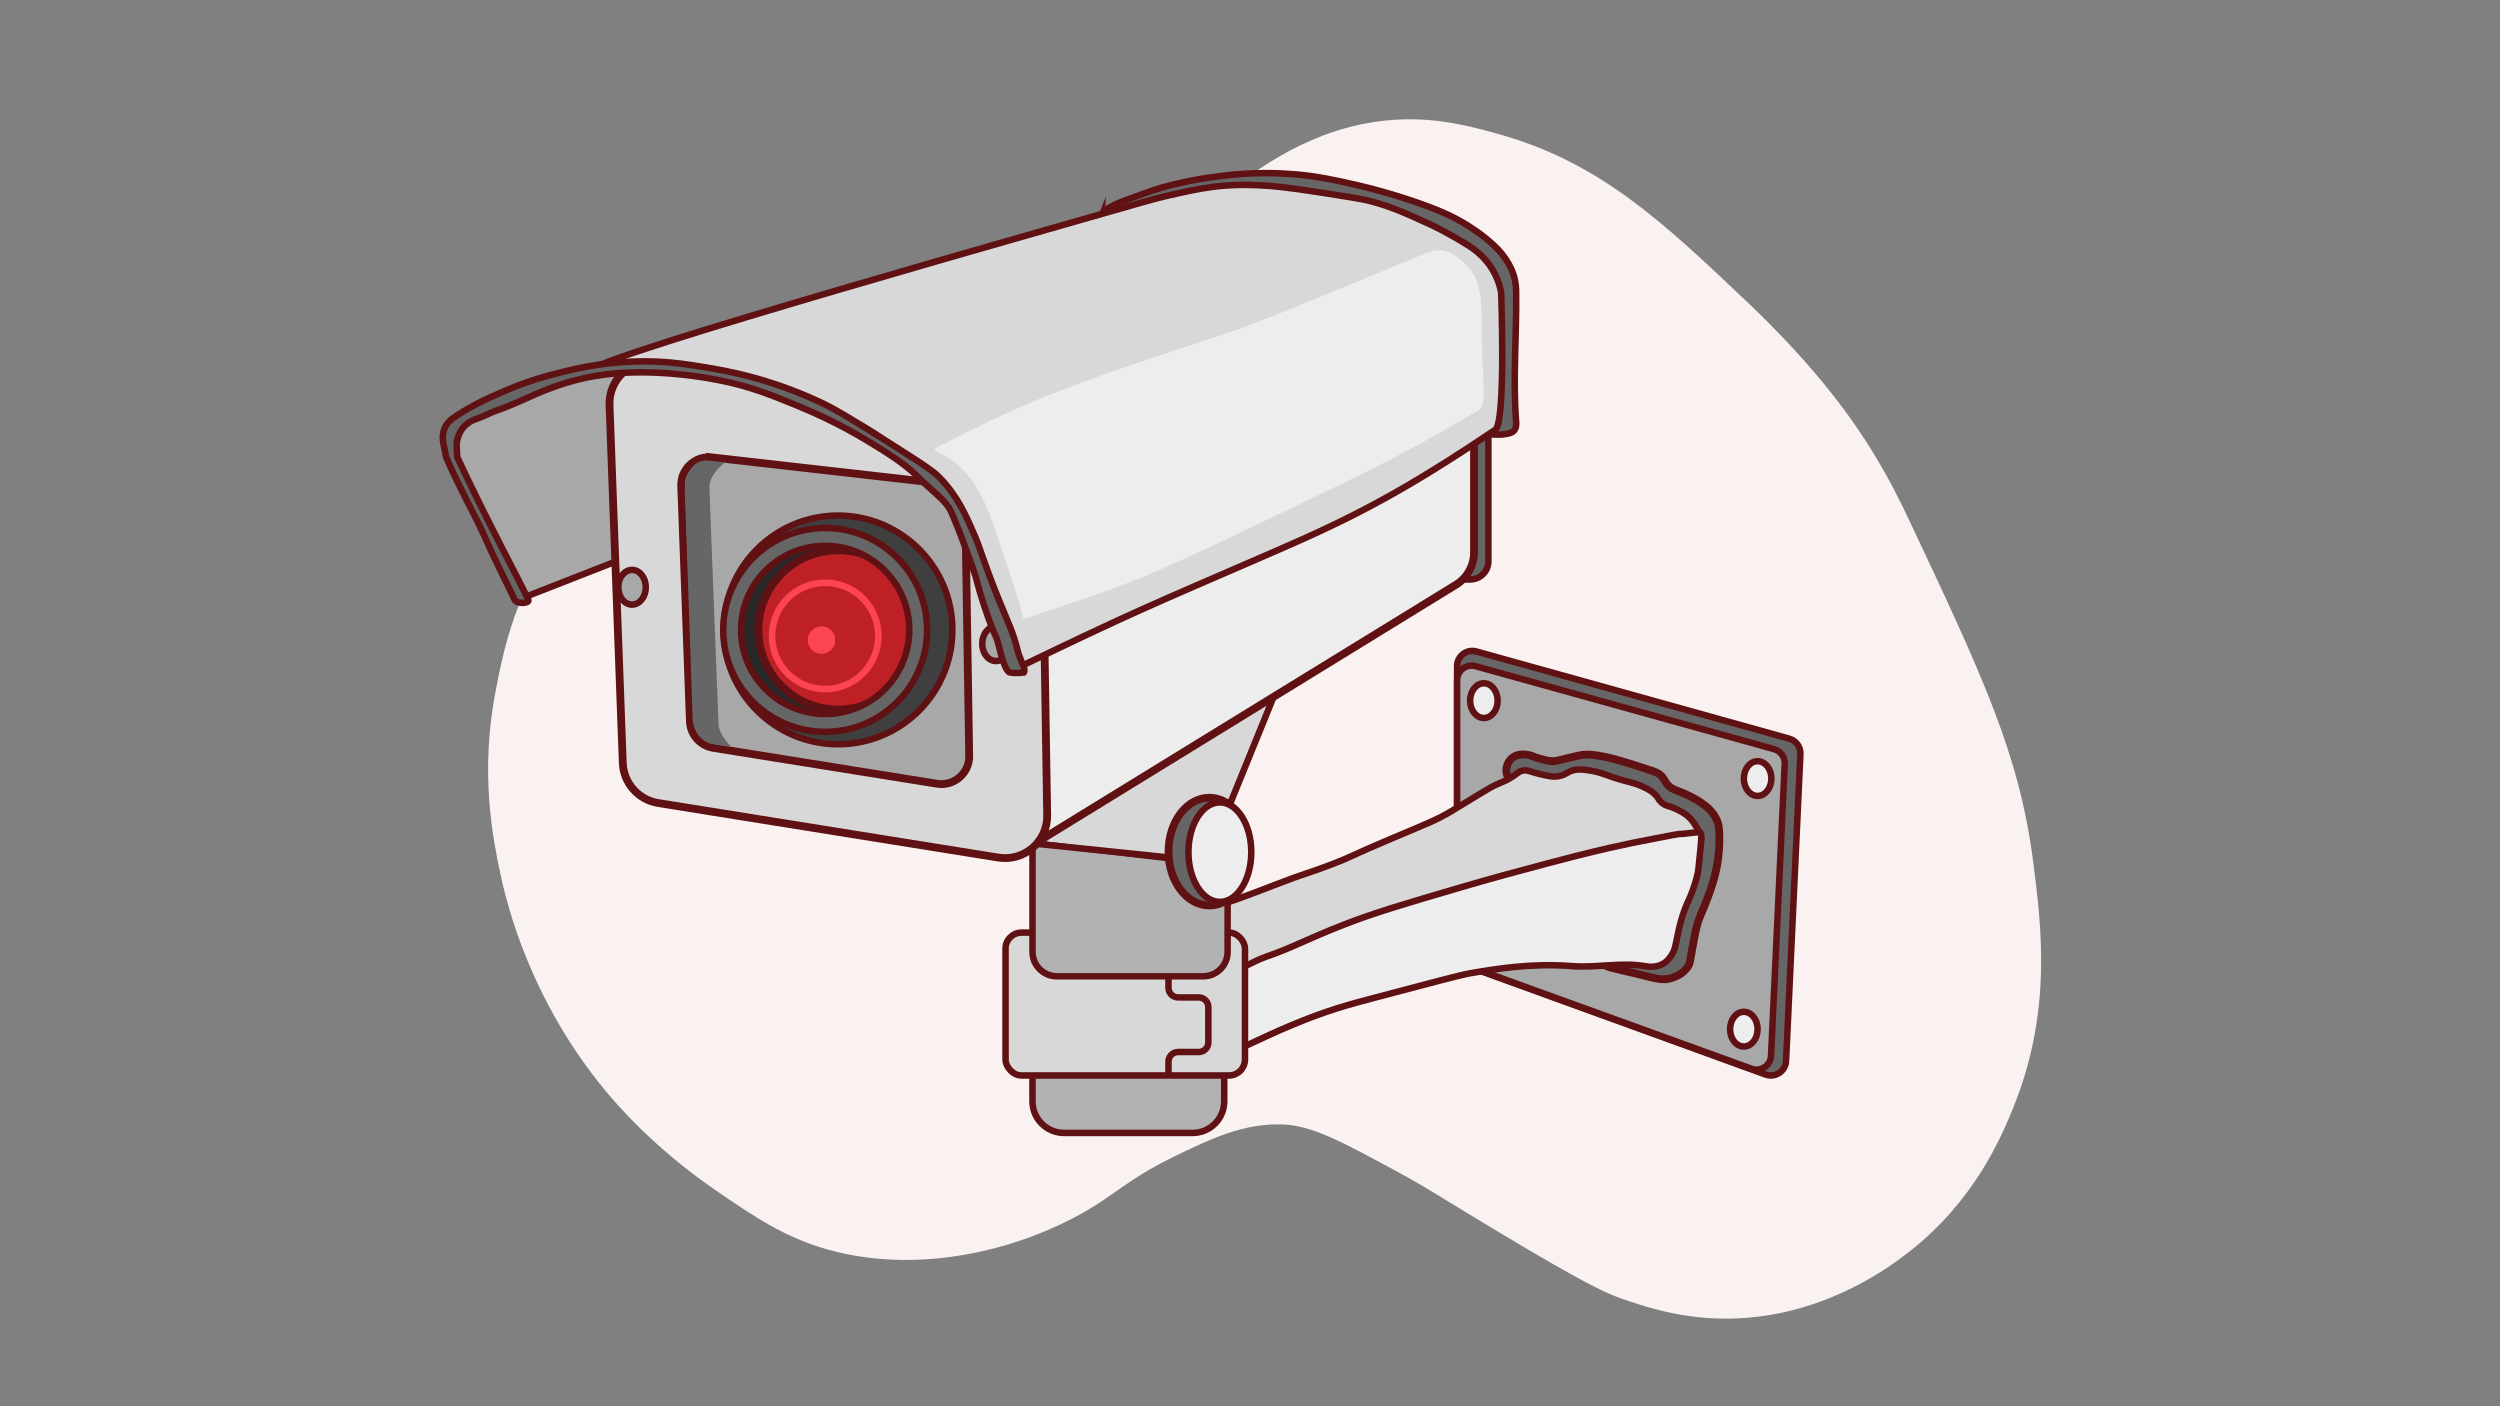 <?xml version="1.0" encoding="UTF-8"?>
<svg id="Layer_1" data-name="Layer 1" xmlns="http://www.w3.org/2000/svg" viewBox="0 0 1920 1080">
  <rect x="0" y="0" width="1920" height="1080" fill="#808080" stroke="none"/>
  <defs>
    <style>
      .cls-1 {
        fill: #bf2026;
      }

      .cls-1, .cls-2, .cls-3, .cls-4, .cls-5, .cls-6, .cls-7, .cls-8, .cls-9, .cls-10, .cls-11, .cls-12 {
        stroke: #601113;
        stroke-miterlimit: 10;
      }

      .cls-1, .cls-2, .cls-5, .cls-6, .cls-10 {
        stroke-width: 6px;
      }

      .cls-2, .cls-4 {
        fill: #d8d8d8;
      }

      .cls-3, .cls-4, .cls-7, .cls-8, .cls-9, .cls-11, .cls-12 {
        stroke-width: 5px;
      }

      .cls-3, .cls-10 {
        fill: #a8a8a8;
      }

      .cls-5, .cls-13, .cls-12 {
        fill: #666;
      }

      .cls-14 {
        fill: #601113;
      }

      .cls-15 {
        fill: #282828;
      }

      .cls-16 {
        fill: #faf1f1;
      }

      .cls-6, .cls-7, .cls-17 {
        fill: #ededed;
      }

      .cls-8 {
        fill: none;
      }

      .cls-9 {
        fill: #b2b2b2;
      }

      .cls-18 {
        fill: #fc4452;
      }

      .cls-11 {
        fill: #3f3f3f;
      }
    </style>
  </defs>
  <path class="cls-16" d="M1467.55,402.23c-8.14-17.28-16.67-34.52-29.35-55.17-13.14-21.4-40.1-61.75-96.26-115.04-64.75-61.44-113.22-107.44-191.35-129.13-25.03-6.95-55.26-15.01-93.91-9.39-57.11,8.3-98.36,41.48-125.61,63.39-6.04,4.86-24.46,22.87-61.04,58.7-65.31,63.95-63.63,63.62-71.61,69.26-44.3,31.33-91.15,38.1-136.17,44.61-61.44,8.88-69.37-2.28-116.22,10.57-20.75,5.69-58.17,15.95-92.74,45.78-53.81,46.44-66.06,110.44-72.78,145.57-11.96,62.5-2.03,112.14,3.52,138.52,5.75,27.33,23.88,98.77,81,167.87,7.61,9.2,36.68,43.5,84.52,76.3,29.43,20.19,53.04,36.37,86.87,45.78,74.14,20.63,157.34-2.42,210.13-37.57,13.89-9.25,28.05-20.91,55.17-34.04,28.44-13.77,53.02-25.67,83.35-24.65,22.44.76,45.4,13.04,90.39,37.57,23.47,12.8,27.44,16.22,72.78,43.43,70.96,42.58,85.13,48.52,97.43,52.83,16.21,5.67,42.53,14.65,76.3,15.26,74.73,1.34,128.86-39.36,143.22-50.48,51.05-39.53,71.64-88.48,81-111.52,30.05-74,21.63-139.45,15.26-189-10.62-82.55-38.74-142.28-93.91-259.43v-.02Z"/>
  <path class="cls-12" d="M1126.76,742.02l229.24,83.24c7.42,2.69,15.32-2.59,15.69-10.5l11.02-235.59c.26-5.48-3.3-10.4-8.56-11.87l-240.26-66.97c-7.46-2.08-14.85,3.55-14.85,11.32v219.33c0,4.95,3.09,9.36,7.73,11.05Z"/>
  <path class="cls-3" d="M1126.41,741.6l218.77,79.2c7.08,2.56,14.62-2.47,14.97-9.99l10.52-224.17c.24-5.21-3.15-9.9-8.17-11.29l-229.28-63.72c-7.12-1.98-14.17,3.38-14.17,10.77v208.7c0,4.71,2.95,8.91,7.37,10.51Z"/>
  <path class="cls-5" d="M1161.31,617.48c-.67-10.14-1-15.21-2.45-18.66-.94-2.23-2.32-4.8-1.96-8.35.07-.66.6-5.23,4.41-8.35,4.15-3.4,9.33-2.76,11.75-2.45,3.27.41,3.24,1.23,9.31,2.95,3.59,1.01,6.44,1.82,9.8,1.96,2.77.12,3.71-.4,12.24-2.45,6.29-1.51,9.43-2.27,11.26-2.45,4.76-.47,8.28.08,13.71.98,5.09.84,8.85,1.88,16.16,3.93,2.84.79,8.1,2.49,18.61,5.89,7.29,2.36,9.44,3.09,11.75,5.4,2.93,2.93,2.58,4.86,5.88,7.86,2.79,2.54,5.02,2.96,9.79,4.91,1.59.65,8.54,3.49,14.2,7.36,3.66,2.5,9.58,6.55,12.73,13.75,1.85,4.23,1.91,7.79,1.96,14.73.07,10.73-1.51,19.22-2.45,23.57-2.26,10.5-5.48,18.75-8.33,26.02-3.41,8.72-4.62,10.22-6.37,16.69-1.15,4.27-1.91,8.41-3.43,16.69-2.06,11.25-1.92,12.34-3.43,14.73-4.35,6.91-12.48,8.91-14.2,9.33-5.55,1.36-9.28.33-22.53-2.95-23.19-5.73-21.34-4.93-24-5.89-4.64-1.68-16.13-6.26-27.43-15.22-12.87-10.22-18.84-20.86-28.9-38.79-12.13-21.63-18.19-32.44-18.12-46.15.03-5.08.81-12.78,0-25.04Z"/>
  <path class="cls-4" d="M906.49,702.15c3.2-2.98,5.72-.8,20.84-4.29,3.2-.74,7.85-1.94,24.52-7.97,13.02-4.71,22.05-8.27,27.58-10.42,23.85-9.25,25.43-8.74,44.13-15.94,16.14-6.21,10.64-4.93,45.36-19.61,25.02-10.58,34.73-14.15,46.58-21.45,5.7-3.51,11.44-6.94,17.16-10.42,10.32-6.27,12.2-7.42,15.94-9.19,5.79-2.74,7.23-2.8,11.65-5.52,5.29-3.25,5.91-4.83,9.19-5.52,3.57-.75,4.88.68,12.26,2.45,7.16,1.72,10.84,2.6,15.32,1.84,5.96-1.01,6.48-3.76,12.87-4.9,1-.18,4.12-.67,11.65.61,9.72,1.66,11.41,3.66,24.52,7.36,6.61,1.86,8.97,2.15,14.1,4.29,6.73,2.82,9.5,5.2,11.03,6.74,3.01,3.03,2.24,3.81,4.9,6.13,3.54,3.07,5.43,2.15,12.26,5.52,2.62,1.29,5.56,2.77,8.58,5.52,3.29,3,6.13,7.97,6.13,7.97h0s3.32,5.91,3.53,8.55c.67,8.62-24.36,15.97-24.37,15.97-90.13,26.44-135.19,39.66-148.94,42.9-62.09,14.64-93.14,21.96-116.46,34.32-12.59,6.68-25.97,11.6-52.71,21.45-20.04,7.38-25.56,8.54-31.87,6.74-24.78-7.04-37.09-52.56-25.74-63.13Z"/>
  <path class="cls-7" d="M942.04,747.51c10.77-2.59,20.17-9.27,30.65-12.87,20.09-6.9,30.28-13.16,59.45-24.52,23.6-9.19,45.16-15.53,88.26-28.19,26.2-7.7,45.13-12.74,68.65-19,14.81-3.94,29.03-7.62,46.58-11.65,13.85-3.17,21.1-4.57,35.55-7.36,27.74-5.35,14.56-2.66,22.68-3.68,5.43-.68,11.65-1.23,11.65-1.23,1.48,1.28,1.21,4.55.61,11.03-1.58,17.24-1.88,18.97-2.45,21.45-1.25,5.41-2.67,9.44-3.68,12.26-2.6,7.28-3.73,8.34-6.13,14.71-2.55,6.79-3.82,12.38-4.9,17.16-2.21,9.77-2.11,13.5-5.52,18.39-1.18,1.68-2.93,4.26-6.13,6.13-5.79,3.38-12.27,2.15-14.1,1.84-18.33-3.14-37.24,1.46-55.78,0-31.64-2.49-58.76,2.15-78.45,5.52-6.89,1.18-29.31,7.12-74.16,19-15.25,4.04-24.7,6.62-37.39,11.03-19.46,6.77-35.16,13.9-42.29,17.16-20.09,9.18-30.13,13.77-31.87,15.32-1.45,1.29-5.15,4.75-7.36,3.68-2.16-1.06-1.57-5.84-1.23-11.65.19-3.14.99-17.94-.61-30.03-1.45-10.97-4.28-15.22-1.23-19.61,2.37-3.4,6.42-4.24,9.19-4.9Z"/>
  <path class="cls-9" d="M792.95,813.09h147.25v32.74c0,13.39-10.87,24.26-24.26,24.26h-98.73c-13.39,0-24.26-10.87-24.26-24.26v-32.74h0Z"/>
  <rect class="cls-4" x="772.26" y="716.25" width="183.88" height="109.71" rx="12.26" ry="12.26"/>
  <path class="cls-8" d="M897.4,738.26v20.36c0,4.09,3.32,7.4,7.4,7.4h15.81c4.09,0,7.4,3.32,7.4,7.4v27.12c0,4.09-3.32,7.4-7.4,7.4h-15.81c-4.09,0-7.4,3.32-7.4,7.4v10.6"/>
  <path class="cls-9" d="M792.95,637.18h149.86v93.84c0,10.37-8.42,18.78-18.78,18.78h-112.29c-10.37,0-18.78-8.42-18.78-18.78v-93.84h0Z"/>
  <polygon class="cls-4" points="982.8 523.64 926.72 661.55 775.48 645.92 911.8 507.68 982.8 523.64"/>
  <path class="cls-12" d="M1121.01,326.92h22.07v104.15c0,7.7-6.25,13.96-13.96,13.96h-8.11v-118.11h0Z"/>
  <rect class="cls-14" x="788.59" y="651.92" width="126.28" height="4.22" transform="translate(82.46 -95.25) rotate(6.73)"/>
  <path class="cls-6" d="M786.97,652.63l331.25-203.58c8.59-5.28,13.82-14.64,13.82-24.72v-114.94l-372.2,176.59,27.12,166.65Z"/>
  <polygon class="cls-3" points="400.83 459.43 485.41 426.34 495.99 293.33 493.38 282.3 448.41 284.75 383.67 308.04 348.12 326.92 345.05 342.98 359.15 376.69 392.86 445.03 400.83 459.43"/>
  <path class="cls-2" d="M504.12,277.74l266.85,30.27c16.18,1.83,28.47,15.39,28.73,31.67l4.53,286.44c.32,20.14-17.62,35.68-37.51,32.49l-261.18-41.87c-15.26-2.45-26.67-15.33-27.24-30.78l-10.19-274.84c-.73-19.8,16.33-35.61,36.02-33.38Z"/>
  <path class="cls-10" d="M546.86,351.29l175.59,19.92c10.64,1.21,18.74,10.13,18.91,20.84l2.98,188.48c.21,13.25-11.6,23.48-24.68,21.38l-171.86-27.55c-10.04-1.61-17.55-10.09-17.92-20.25l-6.71-180.85c-.48-13.03,10.74-23.43,23.7-21.96Z"/>
  <path class="cls-13" d="M551.83,556.57l-7.02-181.82c-.3-7.74,6.18-15.62,12.29-19.6l-13.28-1.42c-12.96-1.41-18.49,13.75-17.89,23.03l6.03,175.16c.38,9.76,7.59,19.91,18.97,19.91l10.91,1.9c-3.99-3.74-9.79-11.5-10.01-17.16Z"/>
  <circle class="cls-11" cx="643.61" cy="483.77" r="87.81"/>
  <circle class="cls-15" cx="630.91" cy="483.77" r="64.59"/>
  <circle class="cls-1" cx="643.61" cy="483.77" r="61.15"/>
  <path class="cls-12" d="M633.74,405.5c-43.23,0-78.28,35.05-78.28,78.28s35.05,78.28,78.28,78.28,78.28-35.05,78.28-78.28-35.05-78.28-78.28-78.28ZM633.74,548.36c-35.67,0-64.59-28.92-64.59-64.59s28.92-64.59,64.59-64.59,64.59,28.92,64.59,64.59-28.92,64.59-64.59,64.59Z"/>
  <circle class="cls-18" cx="630.91" cy="491.59" r="10.57"/>
  <path class="cls-18" d="M633.74,445.03c-23.95,0-43.36,19.41-43.36,43.36s19.41,43.36,43.36,43.36,43.36-19.41,43.36-43.36-19.41-43.36-43.36-43.36ZM633.74,526.69c-21.15,0-38.3-17.15-38.3-38.3s17.15-38.29,38.3-38.29,38.3,17.15,38.3,38.29-17.15,38.3-38.3,38.3Z"/>
  <ellipse class="cls-3" cx="485.41" cy="451.01" rx="10.57" ry="13.33"/>
  <ellipse class="cls-7" cx="1139.61" cy="538.09" rx="10.57" ry="13.33"/>
  <ellipse class="cls-7" cx="1349.84" cy="597.94" rx="10.57" ry="13.33"/>
  <ellipse class="cls-7" cx="1339.27" cy="790.4" rx="10.57" ry="13.33"/>
  <ellipse class="cls-3" cx="764.91" cy="494.35" rx="10.57" ry="13.33"/>
  <path class="cls-12" d="M845.81,166.46c.35-5.25,8.32-8.88,21.61-13.79,14.71-5.44,22.07-8.16,34.02-11.03,13.68-3.29,24.47-4.89,28.96-5.52,12.23-1.7,34.63-4.69,63.44-2.3,17.75,1.47,30.73,4.39,45.97,7.81,5.91,1.33,22.18,5.11,42.75,11.95,21.62,7.19,31.66,12.32,34.48,13.79,5.26,2.74,13.9,7.56,23.44,15.17,8.79,7.01,12.61,11.79,14.71,14.71,5.12,7.13,6.93,12.83,7.36,14.25,1.77,5.84,1.81,10.58,1.84,12.41.51,33.25-2.62,66.61,0,99.75.1,1.22.46,5.01-1.84,7.36-1.36,1.38-3.16,1.75-5.98,2.3-2.98.58-5.23.53-8.27.46-2.38-.06-5.7-.26-9.65-.92,0,0-3.26-.54-6.44-1.38-24.42-6.44-46.89-32.18-46.89-32.18-22.85-26.18-50.94-11.07-139.75-48.73,0,0-48.36-20.51-71.71-45.97-5.89-6.42-11.08-15.71-18.85-22.52-1.14-1-5.32-4.56-7.81-10.57-.93-2.25-1.48-3.56-1.38-5.06Z"/>
  <path class="cls-4" d="M771.65,496.82c-8.32-13.49-3.18-17.44-7.66-33.4-5.98-21.29-11.27-27.73-13.79-37.69-8.01-31.72-30.94-52.05-51.87-71.71-30.05-28.24-58.08-37.56-77.99-45.97-26.67-11.26-49.73-16.32-57-17.77-16.98-3.41-30.26-7.11-40.19-7.97-17.49-1.51-29.89-.55-35.89-.61-20.09-.21-32.25,3.35-32.48,2.45-2.31-8.92,366.6-112.52,422.3-128.71,2.04-.59,13.67-3.98,29.42-7.36,11.39-2.44,21.18-4.5,34.02-5.52,12.67-1.01,22.15-.51,31.26,0,3.6.2,14.67.89,44.13,5.52,20.43,3.21,30.64,4.82,36.78,6.44,16.01,4.23,26.88,9.21,46.89,18.39,0,0,11.24,5.16,26.66,14.71,4.2,2.6,10.96,6.98,16.97,14.96.13.17.28.37.5.67,8.2,11.27,9.19,22.07,9.19,22.07h0s3.7,99.24-4.6,104.81c-67.11,45.05-105.73,65.85-167.33,92.52-104.19,45.1-112.95,48.61-197.34,89.23-.95.46-7.97-8.54-11.97-15.03Z"/>
  <path class="cls-12" d="M340.61,341.14c-.6-2.71-1.21-7.52.92-12.41,2.02-4.63,5.56-7.19,10.11-10.11,11.73-7.53,21.69-12.04,22.52-12.41,13.48-6.03,20.22-9.05,29.88-12.41,11.63-4.05,20.67-6.32,26.66-7.81,7.45-1.85,16.98-4.2,29.42-5.98,19.79-2.82,35.71-2.61,43.67-2.3,14.1.55,24.32,2.2,36.32,4.14,8.8,1.42,22.23,3.63,39.07,8.27,22.66,6.25,40.34,13.83,51.03,18.85,13.06,6.14,27.56,15.28,56.54,33.56,27.98,17.64,31.72,21.05,34.94,24.36,13.88,14.3,20.26,29.12,27.12,45.05,3.82,8.88,8.83,25.66,17.93,47.81,8.73,21.27,11.49,26.5,14.71,39.53,2.09,8.46,6.65,14.18,4.9,17.16,0,0-6.45.98-10.88,0-2.76-.61-5.86-9.87-8.27-19.92-2.59-10.75-2.72-5.35-11.03-30.34-6.48-19.48-4.99-18.52-9.19-30.34-7.71-21.67-15.51-41.65-17.93-45.51-4.68-7.46-12.53-12.58-23.44-23.44-6.81-6.78-14.38-12.86-29.88-22.52-12.78-7.97-32.52-20.15-62.98-32.64-20.4-8.37-36.93-15.15-60.68-19.77-36.32-7.06-65.22-6.65-80.91-5.06-20.11,2.04-34.21,5.77-51.49,12.41-11.75,4.52-24.66,11.33-38.61,16.09-4.87,1.66-9.35,4.38-14.25,5.98-1.56.51-5.8,1.82-9.69,5.54-.47.45-.81.81-.88.89-4.18,4.53-5.23,10.19-5.52,12.87,0,0-.12,1.13.46,10.47,23.9,51.13,47.35,93.88,54.55,109.51,1.33,2.88-8.73,3.51-10.42,0-11.03-22.98-15.34-30.84-22.98-48.27-6.18-14.11-18.39-35.4-29.73-61.24l-1.99-10.01Z"/>
  <ellipse class="cls-5" cx="928.75" cy="654.03" rx="31.32" ry="41.37"/>
  <ellipse class="cls-7" cx="936.85" cy="654.45" rx="24.13" ry="38.19"/>
  <path class="cls-17" d="M718.85,343.97c-4.11,2.09,6.36,3.78,17.47,13.79,14.46,13.03,20.82,28.33,28.5,50.57,19.78,57.26,21.15,67.11,21.15,67.11,90.33-29.88,91.43-30.28,216.05-90.1,68.95-33.1,89.18-44.13,134.23-70.79,6.14-3.63,1.88-23.58,1.84-57-.04-31.68-1.77-42.32-9.19-50.57-5.61-6.22-16.48-19.71-33.1-12.87-62.52,25.74-125,52.47-155.59,62.45-137.99,45.04-156.3,54.31-221.36,87.41Z"/>
</svg>